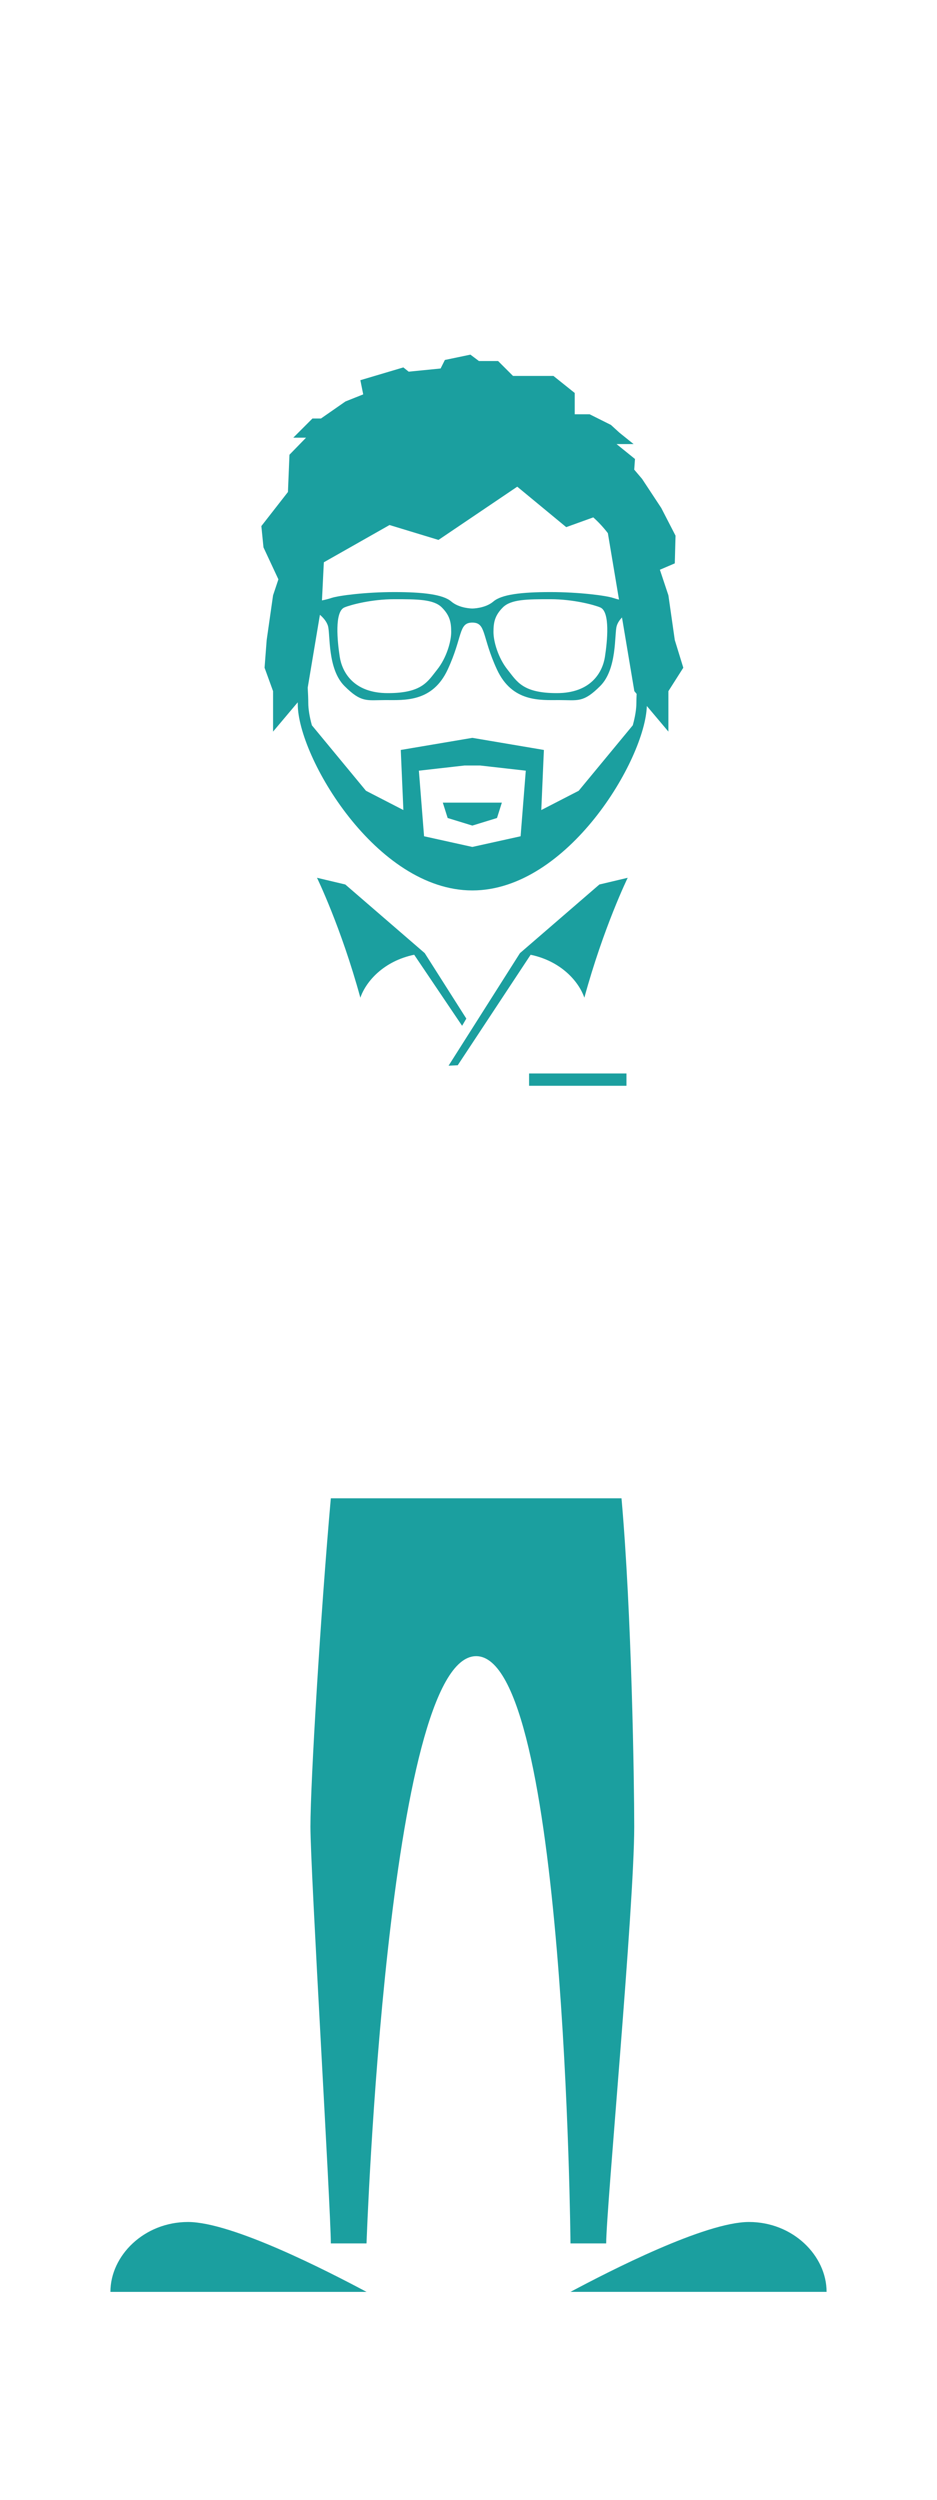 <?xml version="1.0" encoding="utf-8"?>
<!-- Generator: Adobe Illustrator 16.0.0, SVG Export Plug-In . SVG Version: 6.00 Build 0)  -->
<!DOCTYPE svg PUBLIC "-//W3C//DTD SVG 1.1//EN" "http://www.w3.org/Graphics/SVG/1.1/DTD/svg11.dtd">
<svg version="1.1" id="Layer_1" xmlns="http://www.w3.org/2000/svg" xmlns:xlink="http://www.w3.org/1999/xlink" x="0px" y="0px"
	 width="300px" height="800px" viewBox="0 0 300 800" enable-background="new 0 0 300 800" xml:space="preserve">
<g>
	<path fill="#1B9F9F" d="M194.082,717.932c0-10.837,8.98-107.555,8.98-133.402c0-14.176-0.812-68.363-4.075-105.053H105.92
		c-3.266,36.689-6.529,90.877-6.529,105.053c0,14.172,6.529,122.565,6.529,133.402c11.43,0,11.43,0,11.43,0
		s6.528-187.938,35.101-187.938c28.575,0,30.202,187.938,30.202,187.938S182.652,717.932,194.082,717.932z"/>
	<path fill="#1B9F9F" d="M35.352,733.437c0,0,30.645,0,81.998,0c-12.425-6.626-43.069-22.365-57.15-22.365
		C46.117,711.071,35.352,721.84,35.352,733.437z"/>
	<path fill="#1B9F9F" d="M239.802,711.071c-14.082,0-44.727,15.739-57.149,22.365c51.352,0,81.996,0,81.996,0
		C264.648,721.84,253.882,711.071,239.802,711.071z"/>
	<polygon fill="#1B9F9F" points="151.226,256.859 141.774,256.859 143.326,261.775 151.226,264.202 151.229,264.202 
		159.127,261.775 160.679,256.859 151.229,256.859 	"/>
	<path fill="#1B9F9F" d="M89.133,185.4l-1.706,5.11l-2.044,14.312l-0.678,8.862l2.722,7.498v12.947l7.902-9.382
		c0.004,0.221,0.007,0.44,0.007,0.648c0,16.675,25.021,59.561,55.893,59.561c30.551,0,55.364-41.999,55.867-59.026l6.907,8.199
		v-12.947l4.772-7.498l-2.727-8.862l-2.046-14.312l-2.724-8.182l4.77-2.042l0.239-8.863l-4.568-8.858l-6.136-9.304l-2.521-2.967
		l0.241-3.408l-5.899-4.772h5.459l-4.534-3.644l-2.727-2.487l-6.816-3.407h-4.774v-6.816l-6.813-5.455h-12.949l-4.771-4.769h-6.138
		l-2.727-2.045l-8.178,1.703l-1.364,2.728l-10.223,1.022l-1.709-1.365l-13.764,4.09l0.914,4.538l-5.692,2.273l-7.838,5.452h-2.728
		l-6.134,6.137h4.089l-5.311,5.454l-0.484,11.924l-8.513,10.909l0.68,6.814L89.133,185.4z M194.621,170.626l3.563,21.255
		c-0.612-0.148-1.256-0.324-1.875-0.531c-2.253-0.753-10.891-1.879-20.097-1.879c-9.205,0-15.592,0.755-18.223,3.002
		c-2.629,2.261-6.762,2.261-6.762,2.261s-4.135,0-6.764-2.261c-2.629-2.247-9.019-3.002-18.223-3.002
		c-9.202,0-17.844,1.126-20.096,1.879c-1.04,0.348-2.152,0.61-3.059,0.796l0.6-12.204l21.028-11.924l15.675,4.768l25.222-17.039
		l15.676,12.949l8.664-3.127C191.705,167.15,193.257,168.842,194.621,170.626z M193.684,210.169
		c-0.751,4.884-4.396,11.643-15.402,11.643c-11.012,0-12.774-3.755-15.78-7.51c-3.005-3.76-4.506-9.021-4.506-12.022
		c0-3.01,0.372-5.262,3-7.893c2.632-2.631,7.893-2.631,15.218-2.631c7.327,0,14.008,1.806,15.967,2.631
		C195.413,195.744,194.437,205.282,193.684,210.169z M144.46,202.28c0,3.001-1.5,8.263-4.507,12.022
		c-3.005,3.754-4.767,7.51-15.776,7.51s-14.648-6.759-15.403-11.643c-0.754-4.888-1.729-14.426,1.505-15.782
		c1.956-0.825,8.638-2.631,15.964-2.631s12.586,0,15.215,2.631C144.09,197.018,144.46,199.27,144.46,202.28z M166.681,267.619
		l-15.452,3.417l-15.456-3.417l-1.658-20.99l14.626-1.656h4.973l14.627,1.656L166.681,267.619z M203.753,224.903
		c0,2.032-0.403,4.483-1.154,7.202l-17.319,20.957l-11.974,6.166l0.833-19.23l-22.91-3.875h-0.003l-22.912,3.875l0.835,19.23
		l-11.975-6.166l-17.315-20.952c-0.752-2.721-1.155-5.173-1.155-7.207c0-1.339-0.079-2.975-0.183-4.837l3.907-23.316
		c0.934,0.796,2.149,2.069,2.591,3.619c0.749,2.632-0.192,13.711,5.26,19.159c5.445,5.449,7.134,4.511,13.147,4.511
		c6.01,0,15.03,0.751,19.914-9.769c4.882-10.521,3.38-15.029,7.889-15.029c4.506,0,3.006,4.508,7.889,15.029
		c4.882,10.52,13.9,9.769,19.914,9.769c6.01,0,7.702,0.938,13.148-4.511c5.449-5.447,4.509-16.526,5.262-19.159
		c0.307-1.083,0.997-2.026,1.701-2.774l3.955,23.588l0.734,0.874C203.784,223.107,203.753,224.065,203.753,224.903z"/>
	<path fill="#1B9F9F" d="M191.905,283.052l-25.434,21.968l-22.854,36.019l2.931-0.133l23.347-35.364
		c9.647,2.015,15.365,8.439,17.197,13.741c6.147-22.525,13.884-38.381,13.884-38.381L191.905,283.052z"/>
	<path fill="#1B9F9F" d="M135.99,305.02l-25.436-21.968l-9.065-2.15c0,0,7.729,15.856,13.885,38.381
		c1.833-5.31,7.562-11.745,17.234-13.75l15.343,22.74l1.354-2.306L135.99,305.02z"/>
	<rect x="169.395" y="343.526" fill="#1B9F9F" width="31.181" height="3.943"/>
</g>
</svg>
